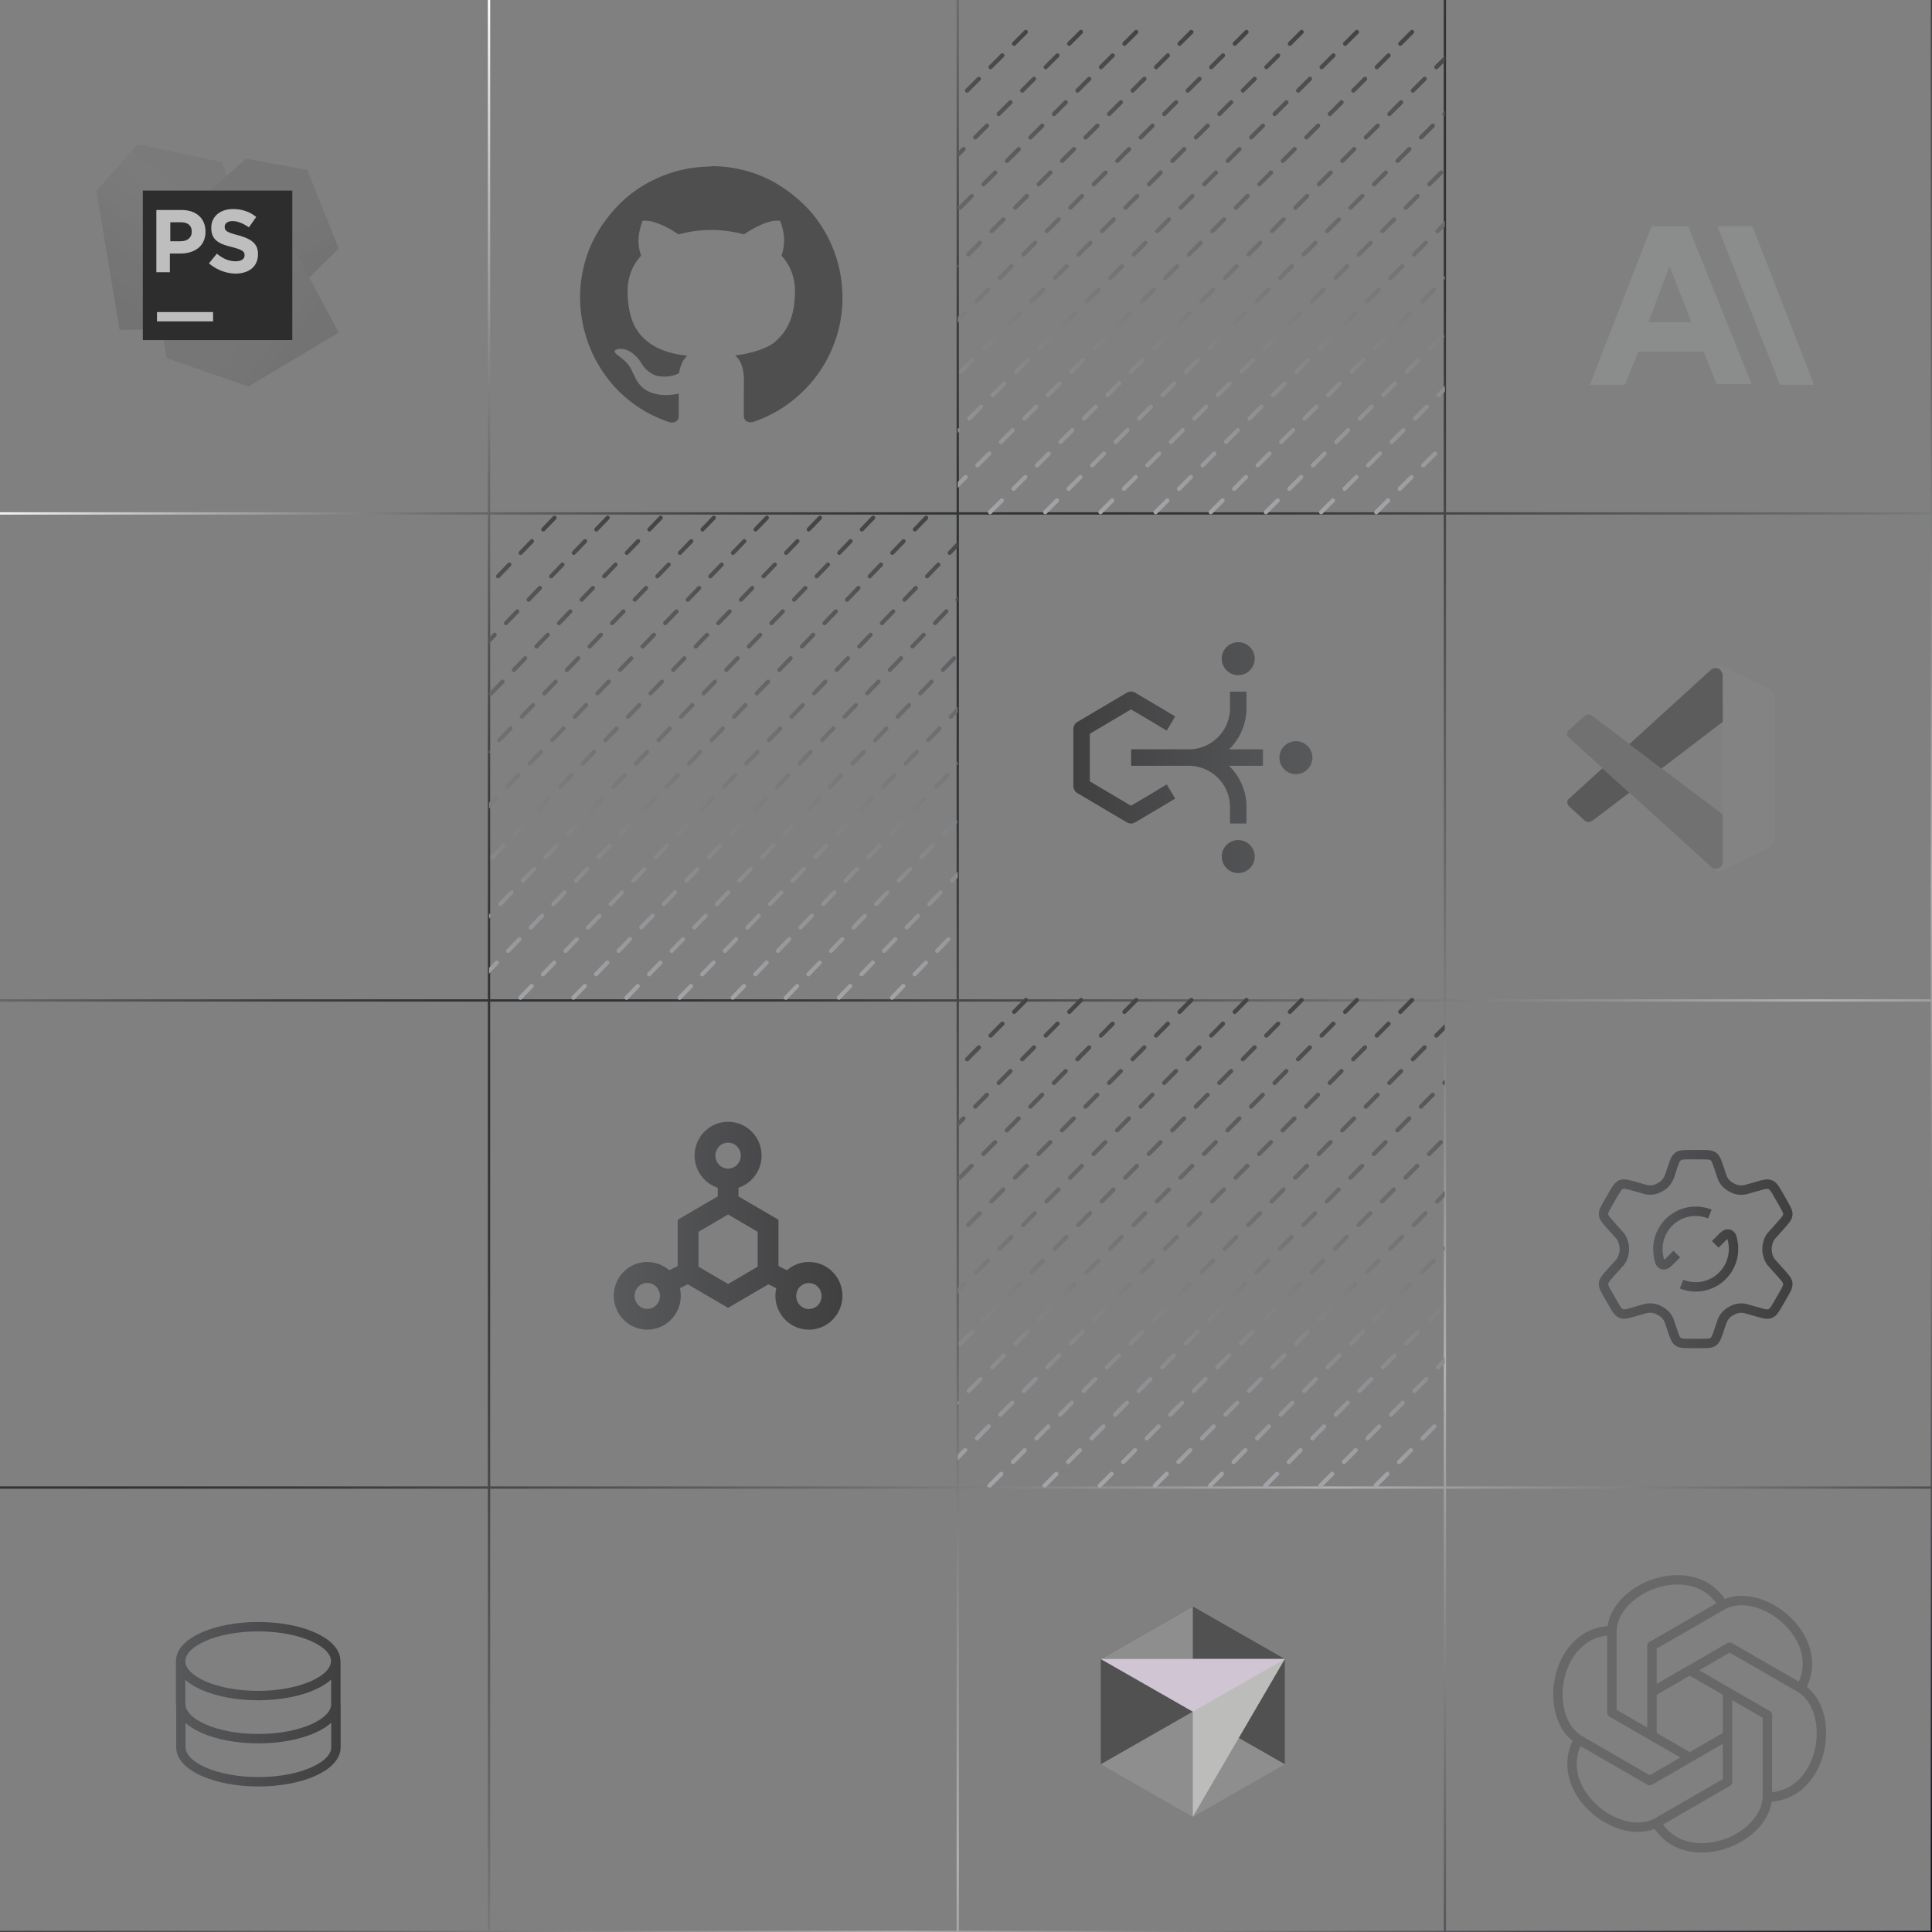 <svg data-name="Layer 1" xmlns="http://www.w3.org/2000/svg" xmlns:xlink="http://www.w3.org/1999/xlink" viewBox="0 0 182.88 182.88"><rect x="0" y="0" width="182.88" height="182.88" fill="#808080" stroke="none"/><defs><linearGradient id="a" x1="-15.64" y1="2440.16" x2="-6.01" y2="2452.88" gradientTransform="matrix(1 0 0 -1 24.94 2469.16)" gradientUnits="userSpaceOnUse"><stop offset=".02" stop-color="#6b6b6b"/><stop offset=".38" stop-color="#707070"/><stop offset=".76" stop-color="#787878"/><stop offset=".94" stop-color="#777"/></linearGradient><linearGradient id="g" x1="-14.93" y1="2439.66" x2="-5.32" y2="2452.36" xlink:href="#a"/><linearGradient id="h" x1=".84" y1="2440.3" x2="-4.59" y2="2453.2" gradientTransform="matrix(1 0 0 -1 24.94 2469.16)" gradientUnits="userSpaceOnUse"><stop offset=".18" stop-color="#6b6b6b"/><stop offset=".24" stop-color="#6d6d6d"/><stop offset=".34" stop-color="#6f6f6f"/><stop offset=".44" stop-color="#707070"/><stop offset=".52" stop-color="#707070"/></linearGradient><linearGradient id="i" x1="4.9" y1="2436.71" x2="-7.73" y2="2446.48" gradientTransform="matrix(1 0 0 -1 24.94 2469.16)" gradientUnits="userSpaceOnUse"><stop offset=".02" stop-color="#6b6b6b"/><stop offset=".38" stop-color="#707070"/></linearGradient><linearGradient id="j" x1="23.09" y1="23.09" x2="182.93" y2="182.94" gradientUnits="userSpaceOnUse"><stop offset="0" stop-color="#fff"/><stop offset=".02" stop-color="#e6e6e7"/><stop offset=".06" stop-color="#b6b7b7"/><stop offset=".1" stop-color="#8c8d8f"/><stop offset=".14" stop-color="#6a6c6d"/><stop offset=".19" stop-color="#505253"/><stop offset=".23" stop-color="#3d3f41"/><stop offset=".28" stop-color="#323436"/><stop offset=".33" stop-color="#2f3133"/><stop offset=".38" stop-color="#353739"/><stop offset=".45" stop-color="#484a4c"/><stop offset=".54" stop-color="#67696a"/><stop offset=".63" stop-color="#929394"/><stop offset=".69" stop-color="#b0b1b2"/><stop offset=".73" stop-color="#9a9b9c"/><stop offset=".92" stop-color="#333437"/><stop offset="1" stop-color="#0a0c0f"/></linearGradient><linearGradient id="b" x1="16.64" y1="161.32" x2="32.21" y2="161.32" gradientUnits="userSpaceOnUse"><stop offset="0" stop-color="#58595b"/><stop offset="1" stop-color="#404041"/></linearGradient><linearGradient id="c" x1="58.1" y1="116.03" x2="79.74" y2="116.03" gradientUnits="userSpaceOnUse"><stop offset="0" stop-color="#58595b"/><stop offset="1" stop-color="#404041"/></linearGradient><linearGradient id="k" x1="151.35" y1="118.24" x2="169.68" y2="118.24" xlink:href="#b"/><linearGradient id="l" x1="156.49" y1="118.24" x2="164.54" y2="118.24" xlink:href="#b"/><linearGradient id="m" x1="124.23" y1="71.72" x2="101.59" y2="71.72" xlink:href="#c"/><linearGradient id="d" x1="42.05" y1="47.63" x2="89.47" y2="47.63" gradientUnits="userSpaceOnUse"><stop offset="0" stop-color="#a6a8ab"/><stop offset="1" stop-color="#404041"/></linearGradient><linearGradient id="o" y1="71.99" y2="71.99" xlink:href="#d"/><linearGradient id="p" x1="42.05" y1="95.81" x2="89.47" y2="95.81" xlink:href="#d"/><linearGradient id="q" x1="37.02" x2="84.45" xlink:href="#d"/><linearGradient id="r" x1="37.02" y1="71.99" x2="84.45" y2="71.99" xlink:href="#d"/><linearGradient id="s" x1="37.02" y1="95.81" x2="84.45" y2="95.81" xlink:href="#d"/><linearGradient id="t" x1="32" x2="79.42" xlink:href="#d"/><linearGradient id="u" x1="32" y1="71.99" x2="79.42" y2="71.99" xlink:href="#d"/><linearGradient id="v" x1="32" y1="95.81" x2="79.42" y2="95.81" xlink:href="#d"/><linearGradient id="w" x1="26.97" x2="74.4" xlink:href="#d"/><linearGradient id="x" x1="26.97" y1="71.99" x2="74.4" y2="71.99" xlink:href="#d"/><linearGradient id="y" x1="26.97" y1="95.81" x2="74.4" y2="95.81" xlink:href="#d"/><linearGradient id="z" x1="21.95" x2="69.37" xlink:href="#d"/><linearGradient id="A" x1="21.95" y1="71.99" x2="69.37" y2="71.99" xlink:href="#d"/><linearGradient id="B" x1="21.95" y1="95.81" x2="69.37" y2="95.81" xlink:href="#d"/><linearGradient id="C" x1="16.92" x2="64.34" xlink:href="#d"/><linearGradient id="D" x1="16.92" y1="71.99" x2="64.34" y2="71.99" xlink:href="#d"/><linearGradient id="E" x1="16.92" y1="95.81" x2="64.34" y2="95.81" xlink:href="#d"/><linearGradient id="F" x1="11.9" x2="59.32" xlink:href="#d"/><linearGradient id="G" x1="11.9" y1="71.99" x2="59.32" y2="71.99" xlink:href="#d"/><linearGradient id="H" x1="11.9" y1="95.81" x2="59.32" y2="95.81" xlink:href="#d"/><linearGradient id="I" x1="6.87" x2="54.29" xlink:href="#d"/><linearGradient id="J" x1="6.87" y1="71.99" x2="54.29" y2="71.99" xlink:href="#d"/><linearGradient id="K" x1="6.87" y1="95.81" x2="54.29" y2="95.81" xlink:href="#d"/><linearGradient id="L" x1="82.66" x2="130.08" xlink:href="#d"/><linearGradient id="M" x1="82.66" y1="71.99" x2="130.08" y2="71.99" xlink:href="#d"/><linearGradient id="N" x1="82.66" y1="95.81" x2="130.08" y2="95.81" xlink:href="#d"/><linearGradient id="O" x1="77.64" x2="125.06" xlink:href="#d"/><linearGradient id="P" x1="77.64" y1="71.99" x2="125.06" y2="71.99" xlink:href="#d"/><linearGradient id="Q" x1="77.64" y1="95.81" x2="125.06" y2="95.81" xlink:href="#d"/><linearGradient id="R" x1="72.61" x2="120.03" xlink:href="#d"/><linearGradient id="S" x1="72.61" y1="71.99" x2="120.03" y2="71.99" xlink:href="#d"/><linearGradient id="T" x1="72.61" y1="95.81" x2="120.03" y2="95.81" xlink:href="#d"/><linearGradient id="U" x1="67.58" x2="115.01" xlink:href="#d"/><linearGradient id="V" x1="67.58" y1="71.99" x2="115.01" y2="71.99" xlink:href="#d"/><linearGradient id="W" x1="67.58" y1="95.81" x2="115.01" y2="95.81" xlink:href="#d"/><linearGradient id="X" x1="62.56" x2="109.98" xlink:href="#d"/><linearGradient id="Y" x1="62.56" y1="71.99" x2="109.98" y2="71.99" xlink:href="#d"/><linearGradient id="Z" x1="62.56" y1="95.81" x2="109.98" y2="95.81" xlink:href="#d"/><linearGradient id="aa" x1="57.53" x2="104.96" xlink:href="#d"/><linearGradient id="ab" x1="57.53" y1="71.99" x2="104.96" y2="71.99" xlink:href="#d"/><linearGradient id="ac" x1="57.53" y1="95.81" x2="104.96" y2="95.81" xlink:href="#d"/><linearGradient id="ad" x1="52.51" x2="99.93" xlink:href="#d"/><linearGradient id="ae" x1="52.51" y1="71.99" x2="99.93" y2="71.99" xlink:href="#d"/><linearGradient id="af" x1="52.51" y1="95.81" x2="99.93" y2="95.81" xlink:href="#d"/><linearGradient id="ag" x1="47.48" x2="94.9" xlink:href="#d"/><linearGradient id="ah" x1="47.48" y1="71.99" x2="94.9" y2="71.99" xlink:href="#d"/><linearGradient id="ai" x1="47.48" y1="95.81" x2="94.9" y2="95.81" xlink:href="#d"/><linearGradient id="ak" x1="86.26" y1="93.26" x2="135.53" y2="93.26" xlink:href="#d"/><linearGradient id="al" x1="86.26" y1="117.87" x2="135.53" y2="117.87" xlink:href="#d"/><linearGradient id="am" x1="86.26" y1="141.92" x2="135.53" y2="141.92" xlink:href="#d"/><linearGradient id="an" x1="81.04" y1="93.26" x2="130.3" y2="93.26" xlink:href="#d"/><linearGradient id="ao" x1="81.04" y1="117.87" x2="130.3" y2="117.87" xlink:href="#d"/><linearGradient id="ap" x1="81.04" y1="141.92" x2="130.3" y2="141.92" xlink:href="#d"/><linearGradient id="aq" x1="75.82" y1="93.26" x2="125.08" y2="93.26" xlink:href="#d"/><linearGradient id="ar" x1="75.82" y1="117.87" x2="125.08" y2="117.87" xlink:href="#d"/><linearGradient id="as" x1="75.82" y1="141.92" x2="125.08" y2="141.92" xlink:href="#d"/><linearGradient id="at" x1="70.6" y1="93.26" x2="119.86" y2="93.26" xlink:href="#d"/><linearGradient id="au" x1="70.6" y1="117.87" x2="119.86" y2="117.87" xlink:href="#d"/><linearGradient id="av" x1="70.6" y1="141.92" x2="119.86" y2="141.92" xlink:href="#d"/><linearGradient id="aw" x1="65.37" y1="93.26" x2="114.64" y2="93.26" xlink:href="#d"/><linearGradient id="ax" x1="65.37" y1="117.87" x2="114.64" y2="117.87" xlink:href="#d"/><linearGradient id="ay" x1="65.37" y1="141.92" x2="114.64" y2="141.92" xlink:href="#d"/><linearGradient id="az" x1="60.15" y1="93.26" x2="109.42" y2="93.26" xlink:href="#d"/><linearGradient id="aA" x1="60.15" y1="117.87" x2="109.42" y2="117.87" xlink:href="#d"/><linearGradient id="aB" x1="60.15" y1="141.92" x2="109.42" y2="141.92" xlink:href="#d"/><linearGradient id="aC" x1="54.93" y1="93.26" x2="104.2" y2="93.26" xlink:href="#d"/><linearGradient id="aD" x1="54.93" y1="117.87" x2="104.2" y2="117.87" xlink:href="#d"/><linearGradient id="aE" x1="54.93" y1="141.92" x2="104.2" y2="141.92" xlink:href="#d"/><linearGradient id="aF" x1="49.71" y1="93.26" x2="98.97" y2="93.26" xlink:href="#d"/><linearGradient id="aG" x1="49.71" y1="117.87" x2="98.97" y2="117.87" xlink:href="#d"/><linearGradient id="aH" x1="49.71" y1="141.92" x2="98.97" y2="141.92" xlink:href="#d"/><linearGradient id="aI" x1="128.46" y1="93.26" x2="177.72" y2="93.26" xlink:href="#d"/><linearGradient id="aJ" x1="128.46" y1="117.87" x2="177.72" y2="117.87" xlink:href="#d"/><linearGradient id="aK" x1="128.46" y1="141.92" x2="177.72" y2="141.92" xlink:href="#d"/><linearGradient id="aL" x1="123.23" y1="93.26" x2="172.5" y2="93.26" xlink:href="#d"/><linearGradient id="aM" x1="123.23" y1="117.87" x2="172.5" y2="117.87" xlink:href="#d"/><linearGradient id="aN" x1="123.23" y1="141.92" x2="172.5" y2="141.92" xlink:href="#d"/><linearGradient id="aO" x1="118.01" y1="93.26" x2="167.28" y2="93.26" xlink:href="#d"/><linearGradient id="aP" x1="118.01" y1="117.87" x2="167.28" y2="117.87" xlink:href="#d"/><linearGradient id="aQ" x1="118.01" y1="141.92" x2="167.28" y2="141.92" xlink:href="#d"/><linearGradient id="aR" x1="112.79" y1="93.26" x2="162.06" y2="93.26" xlink:href="#d"/><linearGradient id="aS" x1="112.79" y1="117.87" x2="162.06" y2="117.87" xlink:href="#d"/><linearGradient id="aT" x1="112.79" y1="141.92" x2="162.06" y2="141.92" xlink:href="#d"/><linearGradient id="aU" x1="107.57" y1="93.26" x2="156.83" y2="93.26" xlink:href="#d"/><linearGradient id="aV" x1="107.57" y1="117.87" x2="156.83" y2="117.87" xlink:href="#d"/><linearGradient id="aW" x1="107.57" y1="141.92" x2="156.83" y2="141.92" xlink:href="#d"/><linearGradient id="aX" x1="102.35" y1="93.26" x2="151.61" y2="93.26" xlink:href="#d"/><linearGradient id="aY" x1="102.35" y1="117.87" x2="151.61" y2="117.87" xlink:href="#d"/><linearGradient id="aZ" x1="102.35" y1="141.92" x2="151.61" y2="141.92" xlink:href="#d"/><linearGradient id="ba" x1="97.13" y1="93.26" x2="146.39" y2="93.26" xlink:href="#d"/><linearGradient id="bb" x1="97.13" y1="117.87" x2="146.39" y2="117.87" xlink:href="#d"/><linearGradient id="bc" x1="97.13" y1="141.92" x2="146.39" y2="141.92" xlink:href="#d"/><linearGradient id="bd" x1="91.9" y1="93.26" x2="141.17" y2="93.26" xlink:href="#d"/><linearGradient id="be" x1="91.9" y1="117.87" x2="141.17" y2="117.87" xlink:href="#d"/><linearGradient id="bf" x1="91.9" y1="141.92" x2="141.17" y2="141.92" xlink:href="#d"/><linearGradient id="bh" x1="86.25" y1="1.65" x2="135.53" y2="1.65" xlink:href="#d"/><linearGradient id="bi" x1="86.25" y1="26.01" x2="135.53" y2="26.01" xlink:href="#d"/><linearGradient id="bj" x1="86.25" y1="49.83" x2="135.53" y2="49.83" xlink:href="#d"/><linearGradient id="bk" x1="81.03" y1="1.65" x2="130.3" y2="1.65" xlink:href="#d"/><linearGradient id="bl" x1="81.03" y1="26.01" x2="130.3" y2="26.01" xlink:href="#d"/><linearGradient id="bm" x1="81.03" y1="49.83" x2="130.3" y2="49.83" xlink:href="#d"/><linearGradient id="bn" x1="75.81" y1="1.65" x2="125.08" y2="1.65" xlink:href="#d"/><linearGradient id="bo" x1="75.81" y1="26.01" x2="125.08" y2="26.01" xlink:href="#d"/><linearGradient id="bp" x1="75.81" y1="49.83" x2="125.08" y2="49.83" xlink:href="#d"/><linearGradient id="bq" x1="70.59" y1="1.65" x2="119.86" y2="1.65" xlink:href="#d"/><linearGradient id="br" x1="70.59" y1="26.01" x2="119.86" y2="26.01" xlink:href="#d"/><linearGradient id="bs" x1="70.59" y1="49.83" x2="119.86" y2="49.83" xlink:href="#d"/><linearGradient id="bt" x1="65.37" y1="1.65" x2="114.64" y2="1.65" xlink:href="#d"/><linearGradient id="bu" x1="65.37" y1="26.01" x2="114.64" y2="26.01" xlink:href="#d"/><linearGradient id="bv" x1="65.37" y1="49.83" x2="114.64" y2="49.83" xlink:href="#d"/><linearGradient id="bw" x1="60.14" y1="1.65" x2="109.41" y2="1.65" xlink:href="#d"/><linearGradient id="bx" x1="60.14" y1="26.01" x2="109.41" y2="26.01" xlink:href="#d"/><linearGradient id="by" x1="60.14" y1="49.83" x2="109.41" y2="49.83" xlink:href="#d"/><linearGradient id="bz" x1="54.92" y1="1.65" x2="104.19" y2="1.65" xlink:href="#d"/><linearGradient id="bA" x1="54.92" y1="26.01" x2="104.19" y2="26.01" xlink:href="#d"/><linearGradient id="bB" x1="54.92" y1="49.83" x2="104.19" y2="49.83" xlink:href="#d"/><linearGradient id="bC" x1="49.7" y1="1.65" x2="98.97" y2="1.65" xlink:href="#d"/><linearGradient id="bD" x1="49.7" y1="26.01" x2="98.97" y2="26.01" xlink:href="#d"/><linearGradient id="bE" x1="49.7" y1="49.83" x2="98.97" y2="49.83" xlink:href="#d"/><linearGradient id="bF" x1="128.46" y1="1.65" x2="177.73" y2="1.65" xlink:href="#d"/><linearGradient id="bG" x1="128.46" y1="26.01" x2="177.73" y2="26.01" xlink:href="#d"/><linearGradient id="bH" x1="128.46" y1="49.83" x2="177.73" y2="49.83" xlink:href="#d"/><linearGradient id="bI" x1="123.23" y1="1.65" x2="172.5" y2="1.65" xlink:href="#d"/><linearGradient id="bJ" x1="123.23" y1="26.01" x2="172.5" y2="26.01" xlink:href="#d"/><linearGradient id="bK" x1="123.23" y1="49.83" x2="172.5" y2="49.83" xlink:href="#d"/><linearGradient id="bL" x1="118.01" y1="1.65" x2="167.28" y2="1.65" xlink:href="#d"/><linearGradient id="bM" x1="118.01" y1="26.01" x2="167.28" y2="26.01" xlink:href="#d"/><linearGradient id="bN" x1="118.01" y1="49.83" x2="167.28" y2="49.83" xlink:href="#d"/><linearGradient id="bO" x1="112.79" y1="1.65" x2="162.06" y2="1.65" xlink:href="#d"/><linearGradient id="bP" x1="112.79" y1="26.01" x2="162.06" y2="26.01" xlink:href="#d"/><linearGradient id="bQ" x1="112.79" y1="49.83" x2="162.06" y2="49.83" xlink:href="#d"/><linearGradient id="bR" x1="107.57" y1="1.65" x2="156.84" y2="1.65" xlink:href="#d"/><linearGradient id="bS" x1="107.57" y1="26.01" x2="156.84" y2="26.01" xlink:href="#d"/><linearGradient id="bT" x1="107.57" y1="49.83" x2="156.84" y2="49.83" xlink:href="#d"/><linearGradient id="bU" x1="102.34" y1="1.65" x2="151.61" y2="1.65" xlink:href="#d"/><linearGradient id="bV" x1="102.34" y1="26.01" x2="151.61" y2="26.01" xlink:href="#d"/><linearGradient id="bW" x1="102.34" y1="49.83" x2="151.61" y2="49.83" xlink:href="#d"/><linearGradient id="bX" x1="97.12" y1="1.65" x2="146.39" y2="1.65" xlink:href="#d"/><linearGradient id="bY" x1="97.12" y1="26.01" x2="146.39" y2="26.01" xlink:href="#d"/><linearGradient id="bZ" x1="97.12" y1="49.83" x2="146.39" y2="49.83" xlink:href="#d"/><linearGradient id="ca" x1="91.9" y1="1.65" x2="141.17" y2="1.65" xlink:href="#d"/><linearGradient id="cb" x1="91.9" y1="26.01" x2="141.17" y2="26.01" xlink:href="#d"/><linearGradient id="cc" x1="91.9" y1="49.83" x2="141.17" y2="49.83" xlink:href="#d"/><clipPath id="e"><path style="fill:none;stroke-width:0" d="M3.88 8.41h33.54v33.54H3.88z"/></clipPath><clipPath id="f"><path style="fill:none;stroke-width:0" d="M9.13 13.65h22.93v22.93H9.13z"/></clipPath><clipPath id="n"><path style="fill:none;stroke-width:0" d="M46.29 48.73h44.37v45.98H46.29z"/></clipPath><clipPath id="aj"><path style="fill:none;stroke-width:0" d="M90.66 94.37h46.1v46.44h-46.1z"/></clipPath><clipPath id="bg"><path style="fill:none;stroke-width:0" d="M90.66 2.75h46.11v45.98H90.66z"/></clipPath></defs><path d="M148.51 69.83s-.48-.35.1-.81l1.34-1.2s.38-.4.79-.05l12.36 9.36v4.49s0 .7-.91.63l-13.67-12.42Z" style="fill:#717171;stroke-width:0"/><path d="m151.69 72.72-3.19 2.9s-.33.24 0 .68l1.48 1.35s.35.38.87-.05l3.38-2.56-2.54-2.31Z" style="fill:#5a5a5a;stroke-width:0"/><path d="m157.28 72.75 5.84-4.46-.04-4.46s-.25-.97-1.08-.47l-7.77 7.08 3.05 2.32Z" style="fill:#5c5c5c;stroke-width:0"/><path d="M162.18 82.25c.34.35.75.23.75.23l4.55-2.24c.58-.4.5-.89.5-.89v-13.4c0-.59-.6-.79-.6-.79l-3.95-1.9c-.86-.53-1.43.1-1.43.1s.73-.52 1.08.47v17.72c0 .12-.03.24-.08.35-.1.21-.33.41-.87.32l.04.04Z" style="fill:#838383;stroke-width:0"/><g style="opacity:.65"><g style="clip-path:url(#e)"><path d="M29.57 8.41H11.75c-4.34 0-7.86 3.52-7.86 7.86v17.82c0 4.34 3.52 7.86 7.86 7.86h17.82c4.34 0 7.86-3.52 7.86-7.86V16.27c0-4.34-3.52-7.86-7.86-7.86" style="fill:none;stroke-width:0"/><g style="clip-path:url(#f)"><path d="m22.1 18.63-1.08-3.28-7.99-1.7-3.9 4.42 12.19 6.22.79-5.67Z" style="fill:url(#a);stroke-width:0"/><path d="m18.3 27.22-.23-6.81-8.94-2.33 2.19 13.14 6.98-.07z" style="fill:url(#g);stroke-width:0"/><path d="m16.36 27.09.43-5.41 6.49-6.65 5.8 1.05 2.98 7.44-3.11 3.08-5.08-.82-3.14 3.31-4.36-2Z" style="fill:url(#h);stroke-width:0"/><path d="m23.28 15.03-9.3 8.26 1.8 10.61 7.73 2.69 8.55-5.11-8.78-16.44Z" style="fill:url(#i);stroke-width:0"/><path d="M27.67 18.04H13.52v14.15h14.15z" style="stroke-width:0"/><path d="M20.17 29.54h-5.31v.88h5.31zm-5.37-9.66h2.39c1.41 0 2.26.82 2.26 2.03v.03c0 1.38-1.05 2.06-2.39 2.06h-.98v1.77H14.8v-5.9Zm2.33 2.95c.66 0 1.02-.39 1.02-.88v-.03c0-.59-.39-.88-1.05-.88h-.98v1.8h1.02Zm2.65 2.1.75-.92c.52.43 1.08.72 1.77.72.52 0 .85-.2.85-.56v-.03c0-.33-.2-.49-1.18-.75-1.18-.29-1.97-.62-1.97-1.8v-.03c0-1.08.85-1.77 2.06-1.77.85 0 1.61.26 2.19.75l-.69.98c-.52-.36-1.05-.59-1.54-.59s-.75.23-.75.52v.03c0 .39.26.52 1.28.79 1.18.33 1.87.75 1.87 1.77v.03c0 1.18-.88 1.83-2.16 1.83a4.04 4.04 0 0 1-2.49-.98" style="fill:#dfdfdf;stroke-width:0"/></g></g></g><g style="opacity:.78"><path d="M104.2 157.04V167h17.42v-9.96l-8.71-4.98" style="fill:#444445;stroke-width:0"/><path d="M112.91 162.02v-9.96l-8.71 4.98 17.42 9.96-8.71 4.98-8.71-4.98" style="fill:#939292;stroke-width:0"/><path d="M121.62 157.04h-8.71v14.93" style="fill:#cdcdcc;stroke-width:0"/><path d="M104.2 157.04h17.42l-8.71 4.98" style="fill:#e7d9ea;stroke-width:0"/></g><path d="M67.33 15.73c1.14 0 2.24.15 3.3.44s2.04.71 2.96 1.26c.91.55 1.75 1.2 2.51 1.94s1.41 1.58 1.95 2.51.96 1.92 1.25 2.97.44 2.15.45 3.3c0 1.33-.2 2.62-.61 3.86s-.98 2.37-1.73 3.41-1.64 1.94-2.68 2.72-2.19 1.38-3.47 1.81c-.02 0-.06.01-.11.01s-.08 0-.11.01c-.19 0-.35-.06-.46-.17s-.17-.26-.17-.45v-1.7c0-.56 0-1.13.01-1.71 0-.41-.06-.83-.18-1.25s-.34-.77-.65-1.05q1.41-.165 2.46-.57c1.05-.405 1.29-.66 1.77-1.16s.83-1.11 1.07-1.82.36-1.57.36-2.57c0-.63-.11-1.22-.32-1.78s-.53-1.07-.96-1.55c.09-.23.15-.46.19-.7s.06-.48.06-.73c0-.32-.03-.63-.1-.93a5.4 5.4 0 0 0-.28-.92c-.04-.02-.08-.02-.13-.02h-.13q-.39 0-.81.12c-.42.12-.56.19-.84.32s-.55.27-.81.42c-.27.15-.5.3-.69.44-1.01-.28-2.04-.42-3.1-.42s-2.09.14-3.1.42c-.2-.14-.43-.28-.69-.44a7.8 7.8 0 0 0-1.65-.73c-.29-.09-.56-.13-.81-.13h-.13s-.09 0-.13.02c-.11.3-.2.6-.27.91-.06.31-.1.62-.11.95 0 .24.02.48.06.73s.11.48.19.7c-.43.47-.75.98-.96 1.54s-.32 1.16-.32 1.79c0 .99.12 1.84.35 2.56s.59 1.33 1.07 1.82 1.07.89 1.77 1.18 1.52.48 2.46.58c-.23.21-.41.46-.53.75s-.21.59-.25.91q-.33.165-.69.24c-.36.075-.48.08-.73.08q-.78 0-1.29-.36c-.51-.36-.64-.57-.91-.99-.1-.15-.21-.31-.35-.46s-.29-.29-.45-.41-.34-.22-.52-.29-.38-.11-.58-.12h-.15c-.06 0-.13.01-.18.04s-.11.05-.17.07-.08.06-.07.12c0 .1.06.19.17.28s.21.16.28.22l.04.02c.18.14.33.27.46.39s.25.25.36.4.21.3.28.46.17.35.28.57c.27.63.66 1.09 1.15 1.37s1.09.43 1.78.44c.21 0 .42-.01.63-.04s.42-.06.63-.11v2.11c0 .19-.06.35-.17.46s-.27.17-.47.17h-.1s-.08 0-.11-.02c-1.27-.41-2.42-1.01-3.47-1.78s-1.94-1.69-2.68-2.73-1.32-2.18-1.72-3.42-.61-2.52-.62-3.86c0-1.14.15-2.24.44-3.3s.71-2.04 1.26-2.96c.55-.91 1.2-1.75 1.94-2.51s1.58-1.41 2.51-1.95 1.92-.96 2.97-1.25 2.15-.44 3.3-.45" style="fill:#4f4f4f;stroke-width:0"/><path d="M182.87 0v182.88M136.77 0v182.88M90.66 0v182.88M46.29 0v182.88m136.59-42.07H0m182.88 42.07H0M182.88 94.7H0m182.88-46.1H0" style="fill:none;stroke:url(#j);stroke-miterlimit:10;stroke-width:.22px"/><path d="M156.37 164.3v-8.5l6.6-3.81c3.66-2.11 10.21 3.1 7.46 7.87" style="fill:none;stroke:#686868;stroke-linejoin:round;stroke-width:.89px"/><path d="m156.37 160.17 7.36-4.25 6.6 3.81c3.66 2.11 2.42 10.39-3.09 10.39" style="fill:none;stroke:#686868;stroke-linejoin:round;stroke-width:.89px"/><path d="m159.94 158.1 7.36 4.25v7.63c0 4.23-7.79 7.29-10.54 2.53" style="fill:none;stroke:#686868;stroke-linejoin:round;stroke-width:.89px"/><path d="M163.52 160.32v8.35l-6.6 3.81c-3.66 2.11-10.21-3.1-7.46-7.87" style="fill:none;stroke:#686868;stroke-linejoin:round;stroke-width:.89px"/><path d="m163.52 164.3-7.36 4.25-6.6-3.81c-3.67-2.12-2.43-10.39 3.08-10.39" style="fill:none;stroke:#686868;stroke-linejoin:round;stroke-width:.89px"/><path d="m159.94 166.36-7.36-4.25v-7.63c0-4.23 7.79-7.29 10.54-2.53" style="fill:none;stroke:#686868;stroke-linejoin:round;stroke-width:.89px"/><path d="M165.88 21.42h-3.31l5.92 15h3.23zm-9.54 0-5.85 15h3.31l1.31-3.15h6.15l1.23 3.08h3.31l-6-14.92h-3.46Zm-.31 9.08 2-5.31 2.08 5.31z" style="fill:#8b8c8c;stroke-width:0"/><path d="M31.77 157.24c0 1.8-3.29 3.26-7.34 3.26s-7.34-1.46-7.34-3.26m14.69 0c0-1.8-3.29-3.26-7.34-3.26s-7.34 1.46-7.34 3.26m14.69 0v4.08m-14.69-4.08v4.08m14.69 0c0 1.8-3.29 3.26-7.34 3.26s-7.34-1.46-7.34-3.26m14.69 0v4.08c0 1.8-3.29 3.26-7.34 3.26s-7.34-1.46-7.34-3.26v-4.08" style="fill:none;stroke:url(#b);stroke-linejoin:round;stroke-width:.89px"/><path d="M68.92 108.16c-.65 0-1.2.54-1.2 1.23s.55 1.23 1.2 1.23 1.2-.54 1.2-1.23-.55-1.23-1.2-1.23m-3.17 1.23c0-1.75 1.41-3.2 3.17-3.2s3.17 1.44 3.17 3.2c0 1.38-.88 2.6-2.19 3.04v.82l3.79 2.21v4.38l.8.4c.57-.5 1.31-.78 2.08-.78 1.76 0 3.17 1.44 3.17 3.2s-1.41 3.2-3.17 3.2-3.17-1.44-3.17-3.2c0-.25.03-.49.08-.72l-.74-.37-3.82 2.23-3.82-2.23-.74.37c.05.23.08.47.08.72 0 1.75-1.41 3.2-3.17 3.2s-3.17-1.44-3.17-3.2 1.41-3.2 3.17-3.2c.8 0 1.52.3 2.08.78l.8-.4v-4.38l3.79-2.21v-.82a3.2 3.2 0 0 1-2.19-3.04m3.17 5.57-2.8 1.64v3.3l2.8 1.64 2.8-1.64v-3.3zm-6.66 7.01c-.22-.33-.59-.52-.99-.53-.65 0-1.2.54-1.2 1.23s.55 1.23 1.2 1.23 1.2-.54 1.2-1.23c0-.14-.02-.28-.07-.41l-.15-.3Zm13.18.3c-.04.13-.07.27-.07.41 0 .69.55 1.23 1.2 1.23s1.2-.54 1.2-1.23-.55-1.23-1.2-1.23c-.4 0-.77.21-.99.52l-.15.3Z" style="fill:url(#c);stroke-width:0"/><path d="m168.79 113.89-.44-.77c-.33-.58-.5-.87-.78-.98-.28-.12-.61-.03-1.25.16l-1.09.31c-.41.09-.84.04-1.22-.15l-.3-.17c-.32-.21-.57-.51-.7-.87l-.3-.89c-.2-.59-.3-.89-.53-1.06-.24-.17-.55-.17-1.17-.17h-1c-.62 0-.93 0-1.17.17-.23.17-.33.46-.53 1.05l-.3.89c-.14.36-.38.66-.7.87l-.3.17c-.37.19-.8.25-1.22.15l-1.09-.31c-.64-.18-.96-.27-1.25-.16-.28.12-.45.41-.78.98l-.44.77c-.31.54-.47.81-.44 1.1s.24.52.66.99l.92 1.03c.23.29.39.78.39 1.23s-.16.94-.39 1.23l-.92 1.03c-.42.47-.63.7-.66.99s.13.56.44 1.1l.44.77c.33.58.5.87.78.98.28.12.61.03 1.25-.16l1.09-.31c.41-.09.84-.04 1.22.15l.3.17c.32.21.57.51.7.87l.3.89c.2.59.3.89.53 1.06s.55.17 1.17.17h1c.62 0 .93 0 1.17-.17.23-.17.33-.46.53-1.05l.3-.89c.14-.36.38-.66.7-.87l.3-.17c.37-.19.8-.25 1.22-.15l1.09.31c.64.18.96.27 1.25.16.28-.12.45-.41.78-.98l.44-.77c.31-.54.47-.81.44-1.1s-.24-.52-.66-.99l-.92-1.03c-.23-.29-.39-.78-.39-1.23s.16-.94.39-1.23l.92-1.03c.42-.47.63-.7.66-.99s-.13-.56-.44-1.1Z" style="fill:none;stroke:url(#k);stroke-linejoin:round;stroke-width:.89px"/><path d="m162.36 117.79.45-.45c.39-.39.59-.59.85-.51s.3.32.38.78c.04.2.05.41.05.62a3.576 3.576 0 0 1-4.92 3.32m-.45-2.84-.49.49c-.39.39-.58.58-.84.51-.26-.08-.3-.31-.39-.77a3.577 3.577 0 0 1 4.85-4.02" style="fill:none;stroke:url(#l);stroke-linejoin:round;stroke-width:.89px"/><path d="M122.67 73.28c-.86 0-1.56-.7-1.56-1.56s.7-1.56 1.56-1.56 1.56.7 1.56 1.56-.7 1.56-1.56 1.56m-3.9-10.93c0-.86-.7-1.56-1.56-1.56s-1.56.7-1.56 1.56.7 1.56 1.56 1.56 1.56-.7 1.56-1.56m0 18.73c0-.86-.7-1.56-1.56-1.56s-1.56.7-1.56 1.56.7 1.56 1.56 1.56 1.56-.7 1.56-1.56m.78-10.15h-3.21a5.45 5.45 0 0 0 1.65-3.9v-1.56h-1.56v1.56c0 2.15-1.75 3.9-3.9 3.9h-5.46v1.56h5.46c2.15 0 3.9 1.75 3.9 3.9v1.56h1.56v-1.56c0-1.53-.63-2.91-1.65-3.9h3.21zm-10.44 4.13-.03.02-1.02.6-1 .59-3.9-2.31v-4.5l3.9-2.31 1 .59 1.02.6.03.02 1.33.8.8-1.34-1.33-.8-.03-.02-1.04-.61-1.38-.82c-.12-.07-.26-.11-.4-.11s-.27.04-.4.11l-4.68 2.77c-.23.14-.38.4-.38.67v5.39c0 .27.15.53.38.67l4.68 2.77c.12.07.26.11.4.11s.27-.04.4-.11l1.38-.82 1.04-.61.03-.02 1.33-.8-.8-1.34-1.33.8Z" style="fill:url(#m);stroke-width:0"/><g style="clip-path:url(#n)"><path style="fill:none;stroke:url(#d);stroke-linecap:round;stroke-width:.39px" d="m89.28 47.35-.54.55"/><path style="fill:none;stroke:url(#o);stroke-dasharray:0 0 1.54 1.54;stroke-linecap:round;stroke-width:.39px" d="M87.67 49.01 43.32 94.97"/><path style="fill:none;stroke:url(#p);stroke-linecap:round;stroke-width:.39px" d="m42.78 95.53-.54.55"/><path style="fill:none;stroke:url(#q);stroke-linecap:round;stroke-width:.39px" d="m84.25 47.35-.54.55"/><path style="fill:none;stroke:url(#r);stroke-dasharray:0 0 1.54 1.54;stroke-linecap:round;stroke-width:.39px" d="M82.65 49.01 38.29 94.97"/><path style="fill:none;stroke:url(#s);stroke-linecap:round;stroke-width:.39px" d="m37.76 95.53-.54.55"/><path style="fill:none;stroke:url(#t);stroke-linecap:round;stroke-width:.39px" d="m79.23 47.35-.54.55"/><path style="fill:none;stroke:url(#u);stroke-dasharray:0 0 1.54 1.54;stroke-linecap:round;stroke-width:.39px" d="M77.62 49.01 33.27 94.97"/><path style="fill:none;stroke:url(#v);stroke-linecap:round;stroke-width:.39px" d="m32.73 95.53-.54.55"/><path style="fill:none;stroke:url(#w);stroke-linecap:round;stroke-width:.39px" d="m74.2 47.35-.54.55"/><path style="fill:none;stroke:url(#x);stroke-dasharray:0 0 1.54 1.54;stroke-linecap:round;stroke-width:.39px" d="M72.59 49.01 28.24 94.97"/><path style="fill:none;stroke:url(#y);stroke-linecap:round;stroke-width:.39px" d="m27.71 95.53-.54.55"/><path style="fill:none;stroke:url(#z);stroke-linecap:round;stroke-width:.39px" d="m69.18 47.35-.54.55"/><path style="fill:none;stroke:url(#A);stroke-dasharray:0 0 1.54 1.54;stroke-linecap:round;stroke-width:.39px" d="M67.57 49.01 23.21 94.97"/><path style="fill:none;stroke:url(#B);stroke-linecap:round;stroke-width:.39px" d="m22.68 95.53-.54.55"/><path style="fill:none;stroke:url(#C);stroke-linecap:round;stroke-width:.39px" d="m64.15 47.35-.54.55"/><path style="fill:none;stroke:url(#D);stroke-dasharray:0 0 1.54 1.54;stroke-linecap:round;stroke-width:.39px" d="M62.54 49.01 18.19 94.97"/><path style="fill:none;stroke:url(#E);stroke-linecap:round;stroke-width:.39px" d="m17.65 95.53-.53.55"/><path style="fill:none;stroke:url(#F);stroke-linecap:round;stroke-width:.39px" d="m59.12 47.35-.53.55"/><path style="fill:none;stroke:url(#G);stroke-dasharray:0 0 1.54 1.54;stroke-linecap:round;stroke-width:.39px" d="M57.52 49.01 13.16 94.97"/><path style="fill:none;stroke:url(#H);stroke-linecap:round;stroke-width:.39px" d="m12.63 95.53-.54.55"/><path style="fill:none;stroke:url(#I);stroke-linecap:round;stroke-width:.39px" d="m54.1 47.35-.54.55"/><path style="fill:none;stroke:url(#J);stroke-dasharray:0 0 1.54 1.54;stroke-linecap:round;stroke-width:.39px" d="M52.49 49.01 8.14 94.97"/><path style="fill:none;stroke:url(#K);stroke-linecap:round;stroke-width:.39px" d="m7.6 95.53-.54.55"/><path style="fill:none;stroke:url(#L);stroke-linecap:round;stroke-width:.39px" d="m129.89 47.35-.54.55"/><path style="fill:none;stroke:url(#M);stroke-dasharray:0 0 1.54 1.54;stroke-linecap:round;stroke-width:.39px" d="M128.28 49.01 83.93 94.97"/><path style="fill:none;stroke:url(#N);stroke-linecap:round;stroke-width:.39px" d="m83.39 95.53-.53.55"/><path style="fill:none;stroke:url(#O);stroke-linecap:round;stroke-width:.39px" d="m124.86 47.35-.53.55"/><path style="fill:none;stroke:url(#P);stroke-dasharray:0 0 1.54 1.54;stroke-linecap:round;stroke-width:.39px" d="M123.26 49.01 78.9 94.97"/><path style="fill:none;stroke:url(#Q);stroke-linecap:round;stroke-width:.39px" d="m78.37 95.53-.54.55"/><path style="fill:none;stroke:url(#R);stroke-linecap:round;stroke-width:.39px" d="m119.84 47.35-.54.55"/><path style="fill:none;stroke:url(#S);stroke-dasharray:0 0 1.54 1.54;stroke-linecap:round;stroke-width:.39px" d="M118.23 49.01 73.88 94.97"/><path style="fill:none;stroke:url(#T);stroke-linecap:round;stroke-width:.39px" d="m73.34 95.53-.54.55"/><path style="fill:none;stroke:url(#U);stroke-linecap:round;stroke-width:.39px" d="m114.81 47.35-.54.55"/><path style="fill:none;stroke:url(#V);stroke-dasharray:0 0 1.54 1.54;stroke-linecap:round;stroke-width:.39px" d="M113.21 49.01 68.85 94.97"/><path style="fill:none;stroke:url(#W);stroke-linecap:round;stroke-width:.39px" d="m68.32 95.53-.54.55"/><path style="fill:none;stroke:url(#X);stroke-linecap:round;stroke-width:.39px" d="m109.79 47.35-.54.55"/><path style="fill:none;stroke:url(#Y);stroke-dasharray:0 0 1.54 1.54;stroke-linecap:round;stroke-width:.39px" d="M108.18 49.01 63.83 94.97"/><path style="fill:none;stroke:url(#Z);stroke-linecap:round;stroke-width:.39px" d="m63.29 95.53-.54.55"/><path style="fill:none;stroke:url(#aa);stroke-linecap:round;stroke-width:.39px" d="m104.76 47.35-.54.55"/><path style="fill:none;stroke:url(#ab);stroke-dasharray:0 0 1.54 1.54;stroke-linecap:round;stroke-width:.39px" d="M103.15 49.01 58.8 94.97"/><path style="fill:none;stroke:url(#ac);stroke-linecap:round;stroke-width:.39px" d="m58.27 95.53-.54.55"/><path style="fill:none;stroke:url(#ad);stroke-linecap:round;stroke-width:.39px" d="m99.74 47.35-.54.55"/><path style="fill:none;stroke:url(#ae);stroke-dasharray:0 0 1.54 1.54;stroke-linecap:round;stroke-width:.39px" d="M98.13 49.01 53.77 94.97"/><path style="fill:none;stroke:url(#af);stroke-linecap:round;stroke-width:.39px" d="m53.24 95.53-.54.55"/><path style="fill:none;stroke:url(#ag);stroke-linecap:round;stroke-width:.39px" d="m94.71 47.35-.54.55"/><path style="fill:none;stroke:url(#ah);stroke-dasharray:0 0 1.54 1.54;stroke-linecap:round;stroke-width:.39px" d="M93.1 49.01 48.75 94.97"/><path style="fill:none;stroke:url(#ai);stroke-linecap:round;stroke-width:.39px" d="m48.21 95.53-.53.55"/></g><g style="clip-path:url(#aj)"><path style="fill:none;stroke:url(#ak);stroke-linecap:round;stroke-width:.4px" d="m135.33 92.98-.56.56"/><path style="fill:none;stroke:url(#al);stroke-dasharray:0 0 1.58 1.58;stroke-linecap:round;stroke-width:.4px" d="m133.66 94.66-46.09 46.42"/><path style="fill:none;stroke:url(#am);stroke-linecap:round;stroke-width:.4px" d="m87.02 141.64-.56.56"/><path style="fill:none;stroke:url(#an);stroke-linecap:round;stroke-width:.4px" d="m130.11 92.98-.56.56"/><path style="fill:none;stroke:url(#ao);stroke-dasharray:0 0 1.58 1.58;stroke-linecap:round;stroke-width:.4px" d="m128.44 94.66-46.09 46.42"/><path style="fill:none;stroke:url(#ap);stroke-linecap:round;stroke-width:.4px" d="m81.8 141.64-.56.56"/><path style="fill:none;stroke:url(#aq);stroke-linecap:round;stroke-width:.4px" d="m124.88 92.98-.56.56"/><path style="fill:none;stroke:url(#ar);stroke-dasharray:0 0 1.58 1.58;stroke-linecap:round;stroke-width:.4px" d="m123.21 94.66-46.08 46.42"/><path style="fill:none;stroke:url(#as);stroke-linecap:round;stroke-width:.4px" d="m76.58 141.64-.56.56"/><path style="fill:none;stroke:url(#at);stroke-linecap:round;stroke-width:.4px" d="m119.66 92.98-.56.56"/><path style="fill:none;stroke:url(#au);stroke-dasharray:0 0 1.58 1.58;stroke-linecap:round;stroke-width:.4px" d="m117.99 94.66-46.08 46.42"/><path style="fill:none;stroke:url(#av);stroke-linecap:round;stroke-width:.4px" d="m71.35 141.64-.56.56"/><path style="fill:none;stroke:url(#aw);stroke-linecap:round;stroke-width:.4px" d="m114.44 92.98-.56.56"/><path style="fill:none;stroke:url(#ax);stroke-dasharray:0 0 1.58 1.58;stroke-linecap:round;stroke-width:.4px" d="m112.77 94.66-46.08 46.42"/><path style="fill:none;stroke:url(#ay);stroke-linecap:round;stroke-width:.4px" d="m66.13 141.64-.56.56"/><path style="fill:none;stroke:url(#az);stroke-linecap:round;stroke-width:.4px" d="m109.22 92.98-.56.56"/><path style="fill:none;stroke:url(#aA);stroke-dasharray:0 0 1.58 1.58;stroke-linecap:round;stroke-width:.4px" d="m107.55 94.66-46.08 46.42"/><path style="fill:none;stroke:url(#aB);stroke-linecap:round;stroke-width:.4px" d="m60.91 141.64-.56.56"/><path style="fill:none;stroke:url(#aC);stroke-linecap:round;stroke-width:.4px" d="m104 92.98-.56.56"/><path style="fill:none;stroke:url(#aD);stroke-dasharray:0 0 1.58 1.58;stroke-linecap:round;stroke-width:.4px" d="m102.33 94.66-46.09 46.42"/><path style="fill:none;stroke:url(#aE);stroke-linecap:round;stroke-width:.4px" d="m55.69 141.64-.56.56"/><path style="fill:none;stroke:url(#aF);stroke-linecap:round;stroke-width:.4px" d="m98.78 92.98-.56.56"/><path style="fill:none;stroke:url(#aG);stroke-dasharray:0 0 1.58 1.58;stroke-linecap:round;stroke-width:.4px" d="m97.11 94.66-46.09 46.42"/><path style="fill:none;stroke:url(#aH);stroke-linecap:round;stroke-width:.4px" d="m50.47 141.64-.56.56"/><path style="fill:none;stroke:url(#aI);stroke-linecap:round;stroke-width:.4px" d="m177.52 92.98-.56.56"/><path style="fill:none;stroke:url(#aJ);stroke-dasharray:0 0 1.58 1.58;stroke-linecap:round;stroke-width:.4px" d="m175.85 94.66-46.08 46.42"/><path style="fill:none;stroke:url(#aK);stroke-linecap:round;stroke-width:.4px" d="m129.21 141.64-.56.56"/><path style="fill:none;stroke:url(#aL);stroke-linecap:round;stroke-width:.4px" d="m172.3 92.98-.56.56"/><path style="fill:none;stroke:url(#aM);stroke-dasharray:0 0 1.58 1.58;stroke-linecap:round;stroke-width:.4px" d="m170.63 94.66-46.08 46.42"/><path style="fill:none;stroke:url(#aN);stroke-linecap:round;stroke-width:.4px" d="m123.99 141.64-.56.56"/><path style="fill:none;stroke:url(#aO);stroke-linecap:round;stroke-width:.4px" d="m167.08 92.98-.56.56"/><path style="fill:none;stroke:url(#aP);stroke-dasharray:0 0 1.58 1.58;stroke-linecap:round;stroke-width:.4px" d="m165.41 94.66-46.08 46.42"/><path style="fill:none;stroke:url(#aQ);stroke-linecap:round;stroke-width:.4px" d="m118.77 141.64-.56.56"/><path style="fill:none;stroke:url(#aR);stroke-linecap:round;stroke-width:.4px" d="m161.86 92.98-.56.56"/><path style="fill:none;stroke:url(#aS);stroke-dasharray:0 0 1.58 1.58;stroke-linecap:round;stroke-width:.4px" d="m160.19 94.66-46.09 46.42"/><path style="fill:none;stroke:url(#aT);stroke-linecap:round;stroke-width:.4px" d="m113.55 141.64-.56.56"/><path style="fill:none;stroke:url(#aU);stroke-linecap:round;stroke-width:.4px" d="m156.64 92.98-.56.56"/><path style="fill:none;stroke:url(#aV);stroke-dasharray:0 0 1.58 1.58;stroke-linecap:round;stroke-width:.4px" d="m154.97 94.66-46.09 46.42"/><path style="fill:none;stroke:url(#aW);stroke-linecap:round;stroke-width:.4px" d="m108.33 141.64-.56.56"/><path style="fill:none;stroke:url(#aX);stroke-linecap:round;stroke-width:.4px" d="m151.41 92.98-.56.56"/><path style="fill:none;stroke:url(#aY);stroke-dasharray:0 0 1.58 1.58;stroke-linecap:round;stroke-width:.4px" d="m149.74 94.66-46.08 46.42"/><path style="fill:none;stroke:url(#aZ);stroke-linecap:round;stroke-width:.4px" d="m103.1 141.64-.55.56"/><path style="fill:none;stroke:url(#ba);stroke-linecap:round;stroke-width:.4px" d="m146.19 92.98-.56.56"/><path style="fill:none;stroke:url(#bb);stroke-dasharray:0 0 1.58 1.58;stroke-linecap:round;stroke-width:.4px" d="m144.52 94.66-46.08 46.42"/><path style="fill:none;stroke:url(#bc);stroke-linecap:round;stroke-width:.4px" d="m97.88 141.64-.56.56"/><path style="fill:none;stroke:url(#bd);stroke-linecap:round;stroke-width:.4px" d="m140.97 92.98-.56.56"/><path style="fill:none;stroke:url(#be);stroke-dasharray:0 0 1.58 1.58;stroke-linecap:round;stroke-width:.4px" d="m139.3 94.66-46.08 46.42"/><path style="fill:none;stroke:url(#bf);stroke-linecap:round;stroke-width:.4px" d="m92.66 141.64-.56.56"/></g><g style="clip-path:url(#bg)"><path style="fill:none;stroke:url(#bh);stroke-linecap:round;stroke-width:.4px" d="m135.33 1.37-.56.56"/><path style="fill:none;stroke:url(#bi);stroke-dasharray:0 0 1.57 1.57;stroke-linecap:round;stroke-width:.4px" d="M133.66 3.03 87.57 48.99"/><path style="fill:none;stroke:url(#bj);stroke-linecap:round;stroke-width:.4px" d="m87.01 49.55-.56.56"/><path style="fill:none;stroke:url(#bk);stroke-linecap:round;stroke-width:.4px" d="m130.11 1.37-.56.56"/><path style="fill:none;stroke:url(#bl);stroke-dasharray:0 0 1.57 1.57;stroke-linecap:round;stroke-width:.4px" d="M128.44 3.03 82.35 48.99"/><path style="fill:none;stroke:url(#bm);stroke-linecap:round;stroke-width:.4px" d="m81.79 49.55-.56.56"/><path style="fill:none;stroke:url(#bn);stroke-linecap:round;stroke-width:.4px" d="m124.88 1.37-.56.56"/><path style="fill:none;stroke:url(#bo);stroke-dasharray:0 0 1.57 1.57;stroke-linecap:round;stroke-width:.4px" d="M123.21 3.03 77.12 48.99"/><path style="fill:none;stroke:url(#bp);stroke-linecap:round;stroke-width:.4px" d="m76.57 49.55-.56.56"/><path style="fill:none;stroke:url(#bq);stroke-linecap:round;stroke-width:.4px" d="m119.66 1.37-.56.56"/><path style="fill:none;stroke:url(#br);stroke-dasharray:0 0 1.57 1.57;stroke-linecap:round;stroke-width:.4px" d="M117.99 3.03 71.9 48.99"/><path style="fill:none;stroke:url(#bs);stroke-linecap:round;stroke-width:.4px" d="m71.34 49.55-.55.56"/><path style="fill:none;stroke:url(#bt);stroke-linecap:round;stroke-width:.4px" d="m114.44 1.37-.56.56"/><path style="fill:none;stroke:url(#bu);stroke-dasharray:0 0 1.57 1.57;stroke-linecap:round;stroke-width:.4px" d="M112.77 3.03 66.68 48.99"/><path style="fill:none;stroke:url(#bv);stroke-linecap:round;stroke-width:.4px" d="m66.12 49.55-.56.56"/><path style="fill:none;stroke:url(#bw);stroke-linecap:round;stroke-width:.4px" d="m109.22 1.37-.56.56"/><path style="fill:none;stroke:url(#bx);stroke-dasharray:0 0 1.57 1.57;stroke-linecap:round;stroke-width:.4px" d="M107.55 3.03 61.46 48.99"/><path style="fill:none;stroke:url(#by);stroke-linecap:round;stroke-width:.4px" d="m60.9 49.55-.56.56"/><path style="fill:none;stroke:url(#bz);stroke-linecap:round;stroke-width:.4px" d="m103.99 1.37-.56.56"/><path style="fill:none;stroke:url(#bA);stroke-dasharray:0 0 1.57 1.57;stroke-linecap:round;stroke-width:.4px" d="M102.32 3.03 56.23 48.99"/><path style="fill:none;stroke:url(#bB);stroke-linecap:round;stroke-width:.4px" d="m55.68 49.55-.56.56"/><path style="fill:none;stroke:url(#bC);stroke-linecap:round;stroke-width:.4px" d="m98.77 1.37-.56.56"/><path style="fill:none;stroke:url(#bD);stroke-dasharray:0 0 1.57 1.57;stroke-linecap:round;stroke-width:.4px" d="M97.1 3.03 51.01 48.99"/><path style="fill:none;stroke:url(#bE);stroke-linecap:round;stroke-width:.4px" d="m50.46 49.55-.56.56"/><path style="fill:none;stroke:url(#bF);stroke-linecap:round;stroke-width:.4px" d="m177.53 1.37-.56.56"/><path style="fill:none;stroke:url(#bG);stroke-dasharray:0 0 1.57 1.57;stroke-linecap:round;stroke-width:.4px" d="m175.86 3.03-46.09 45.96"/><path style="fill:none;stroke:url(#bH);stroke-linecap:round;stroke-width:.4px" d="m129.21 49.55-.56.56"/><path style="fill:none;stroke:url(#bI);stroke-linecap:round;stroke-width:.4px" d="m172.31 1.37-.56.56"/><path style="fill:none;stroke:url(#bJ);stroke-dasharray:0 0 1.57 1.57;stroke-linecap:round;stroke-width:.4px" d="m170.64 3.03-46.09 45.96"/><path style="fill:none;stroke:url(#bK);stroke-linecap:round;stroke-width:.4px" d="m123.99 49.55-.56.56"/><path style="fill:none;stroke:url(#bL);stroke-linecap:round;stroke-width:.4px" d="m167.08 1.37-.56.56"/><path style="fill:none;stroke:url(#bM);stroke-dasharray:0 0 1.57 1.57;stroke-linecap:round;stroke-width:.4px" d="m165.41 3.03-46.09 45.96"/><path style="fill:none;stroke:url(#bN);stroke-linecap:round;stroke-width:.4px" d="m118.77 49.55-.56.56"/><path style="fill:none;stroke:url(#bO);stroke-linecap:round;stroke-width:.4px" d="m161.86 1.37-.56.56"/><path style="fill:none;stroke:url(#bP);stroke-dasharray:0 0 1.57 1.57;stroke-linecap:round;stroke-width:.4px" d="M160.19 3.03 114.1 48.99"/><path style="fill:none;stroke:url(#bQ);stroke-linecap:round;stroke-width:.4px" d="m113.55 49.55-.56.56"/><path style="fill:none;stroke:url(#bR);stroke-linecap:round;stroke-width:.4px" d="m156.64 1.37-.56.56"/><path style="fill:none;stroke:url(#bS);stroke-dasharray:0 0 1.57 1.57;stroke-linecap:round;stroke-width:.4px" d="m154.97 3.03-46.09 45.96"/><path style="fill:none;stroke:url(#bT);stroke-linecap:round;stroke-width:.4px" d="m108.32 49.55-.56.56"/><path style="fill:none;stroke:url(#bU);stroke-linecap:round;stroke-width:.4px" d="m151.42 1.37-.56.56"/><path style="fill:none;stroke:url(#bV);stroke-dasharray:0 0 1.57 1.57;stroke-linecap:round;stroke-width:.4px" d="m149.75 3.03-46.09 45.96"/><path style="fill:none;stroke:url(#bW);stroke-linecap:round;stroke-width:.4px" d="m103.1 49.55-.56.56"/><path style="fill:none;stroke:url(#bX);stroke-linecap:round;stroke-width:.4px" d="m146.19 1.37-.56.56"/><path style="fill:none;stroke:url(#bY);stroke-dasharray:0 0 1.57 1.57;stroke-linecap:round;stroke-width:.4px" d="M144.52 3.03 98.43 48.99"/><path style="fill:none;stroke:url(#bZ);stroke-linecap:round;stroke-width:.4px" d="m97.88 49.55-.56.56"/><path style="fill:none;stroke:url(#ca);stroke-linecap:round;stroke-width:.4px" d="m140.97 1.37-.56.56"/><path style="fill:none;stroke:url(#cb);stroke-dasharray:0 0 1.57 1.57;stroke-linecap:round;stroke-width:.4px" d="M139.3 3.03 93.21 48.99"/><path style="fill:none;stroke:url(#cc);stroke-linecap:round;stroke-width:.4px" d="m92.66 49.55-.56.56"/></g></svg>